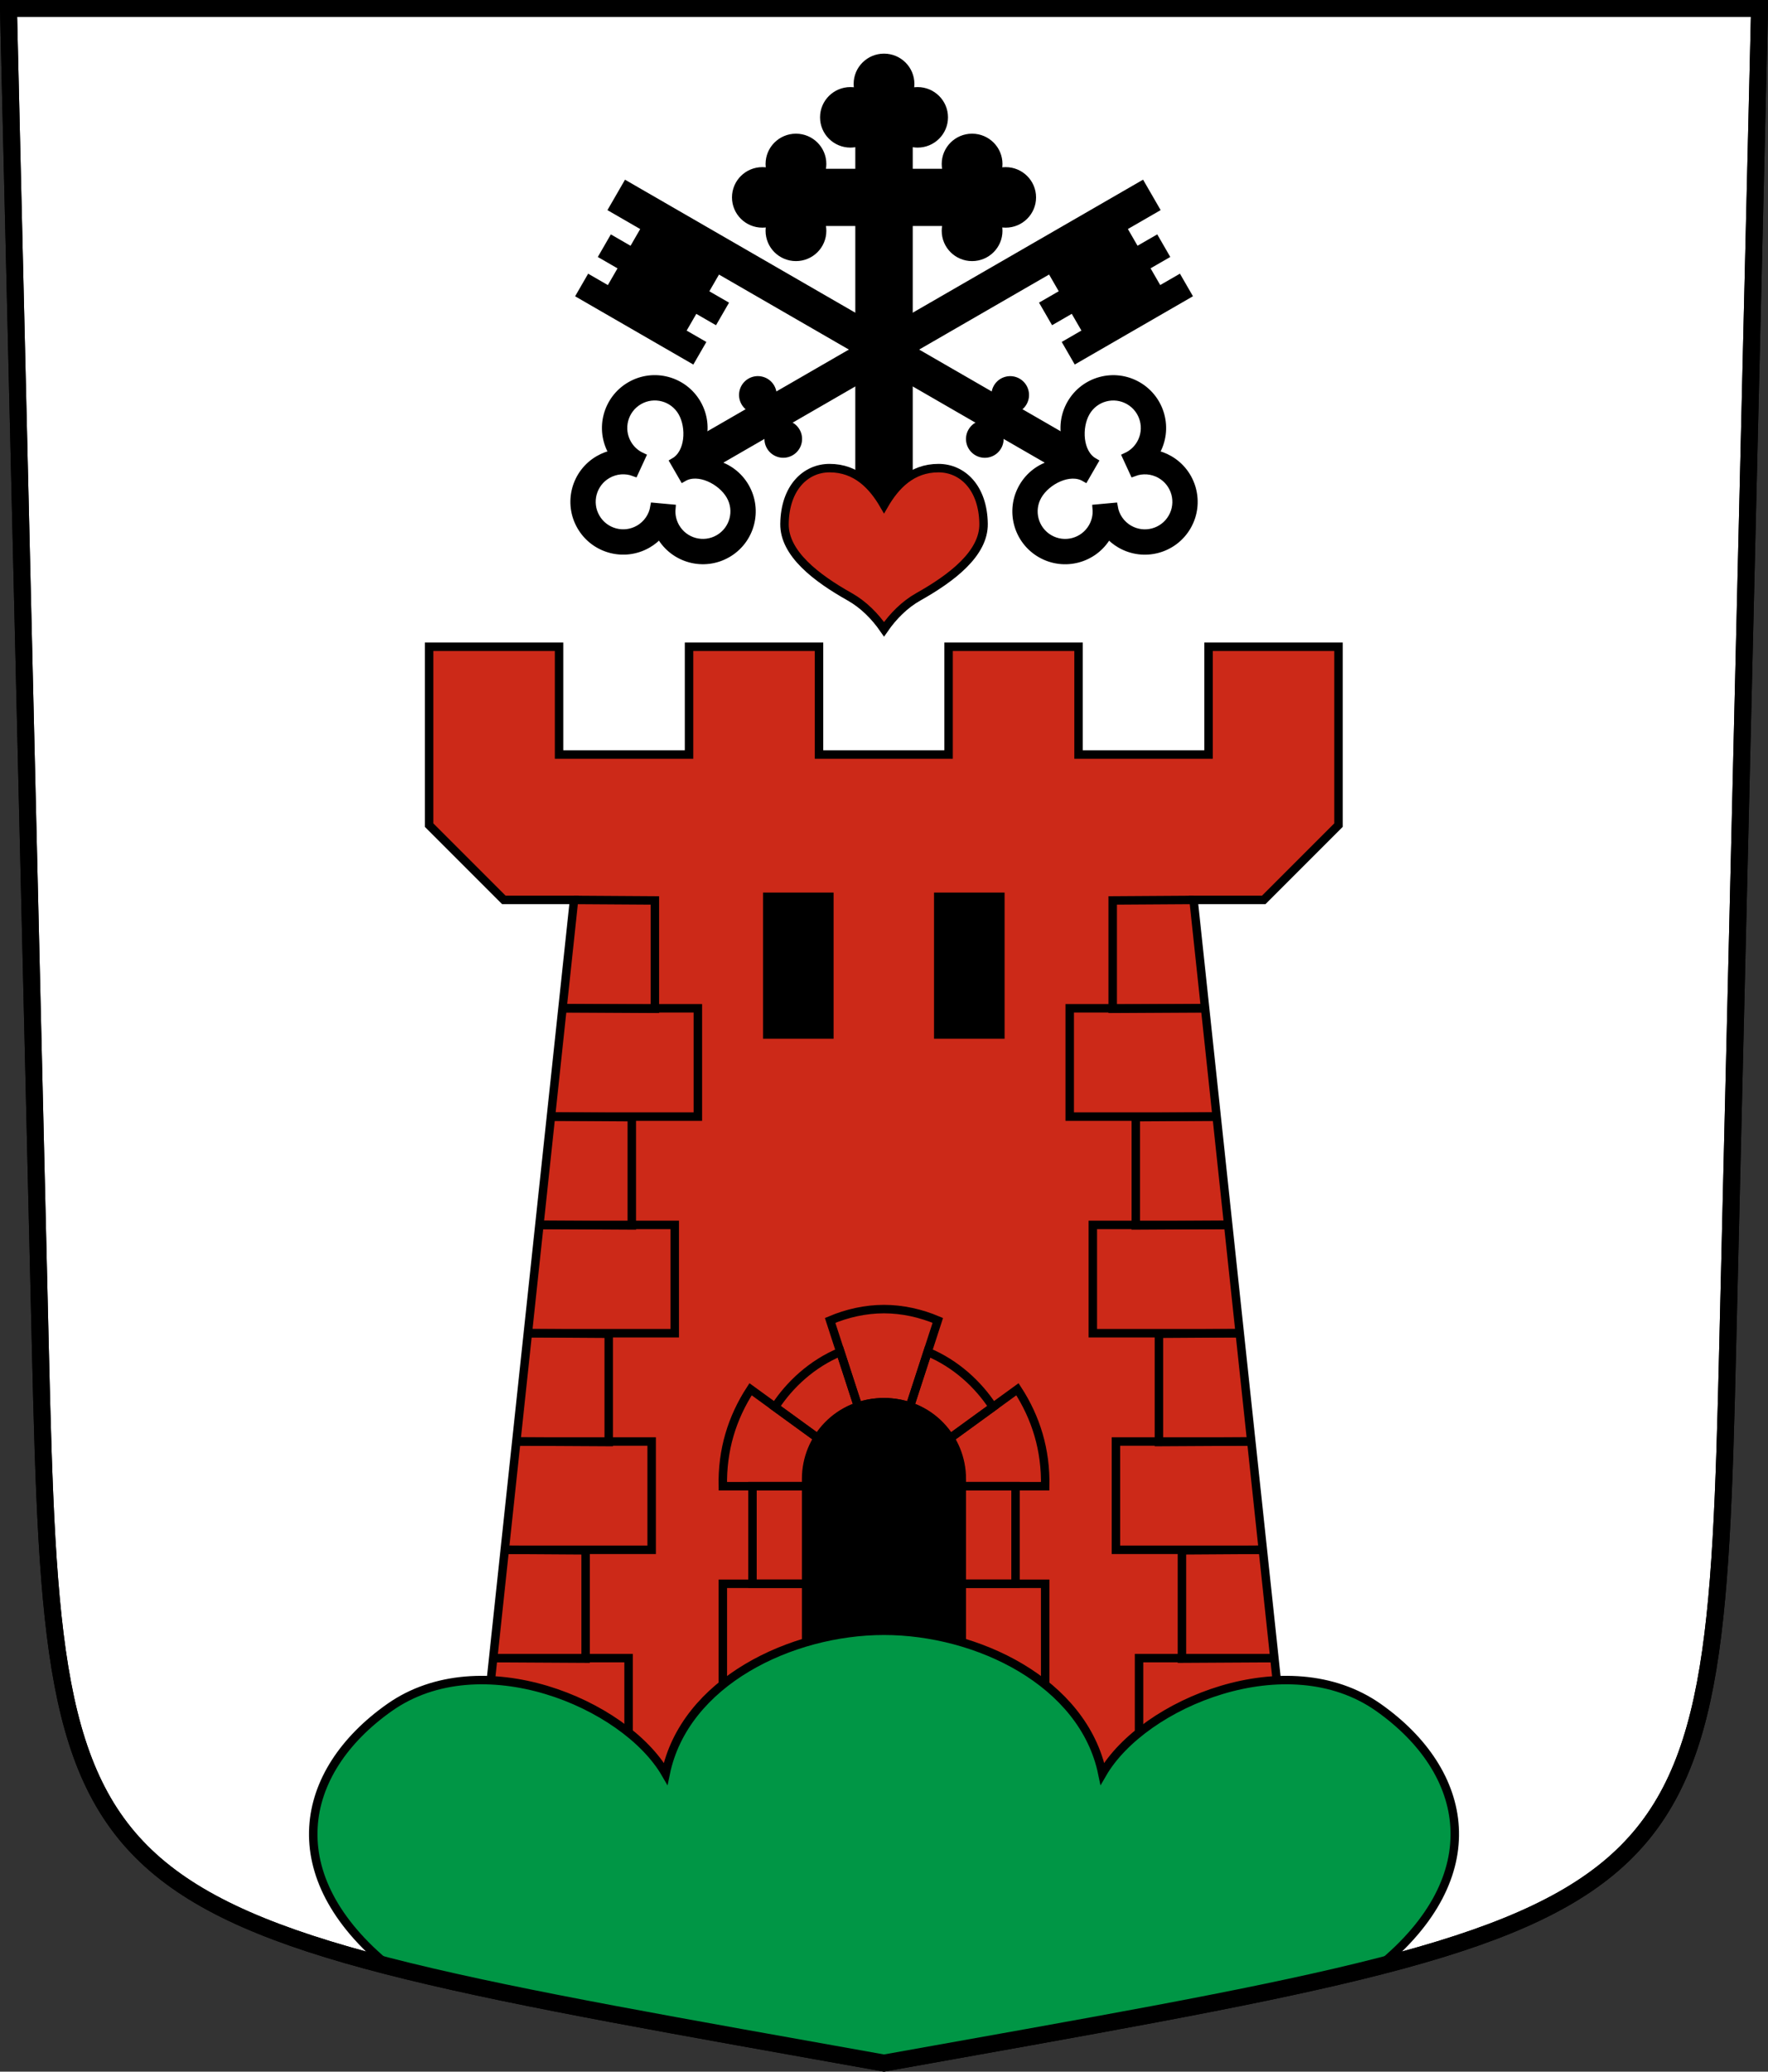 <?xml version="1.0" encoding="UTF-8"?>
<svg version="1.0" viewBox="0 0 208.86 244.66" xmlns="http://www.w3.org/2000/svg" xmlns:cc="http://creativecommons.org/ns#" xmlns:dc="http://purl.org/dc/elements/1.1/" xmlns:rdf="http://www.w3.org/1999/02/22-rdf-syntax-ns#">
<rect x="0" y="0" width="208.86" height="244.66" fill="#333333" stroke="none"/>
<path d="m204.1 159 3.761-158h-206.86l3.761 158c1.641 68.954 2.882 67.306 99.669 84.644 96.787-17.339 98.028-15.69 99.669-84.644z" fill="#fff" fill-rule="evenodd" stroke="#000" stroke-width="2"/>
<g transform="translate(0 -.75)" stroke="#000">
<path d="m101.54 26.941h-4.618c0.125 0.334 0.196 0.693 0.196 1.071 0 1.698-1.383 3.074-3.089 3.074-1.706 0-3.089-1.376-3.089-3.074 0-0.378 0.071-0.737 0.196-1.071-0.336 0.124-0.697 0.195-1.076 0.195-1.706 0-3.089-1.376-3.089-3.074 0-1.698 1.383-3.074 3.089-3.074 0.38 0 0.74 0.07 1.076 0.195-0.125-0.334-0.196-0.693-0.196-1.071 0-1.698 1.383-3.074 3.089-3.074 1.706-5e-6 3.089 1.376 3.089 3.074 0 0.377-0.071 0.737-0.196 1.071h4.618v-3.696c-0.336 0.124-0.697 0.195-1.076 0.195-1.706 0-3.089-1.376-3.089-3.074-5e-6 -1.698 1.383-3.074 3.089-3.074 0.379 0 0.74 0.07 1.076 0.195-0.125-0.334-0.196-0.693-0.196-1.071 0-1.698 1.383-3.074 3.089-3.074s3.089 1.376 3.089 3.074c0 0.377-0.071 0.737-0.196 1.071 0.336-0.125 0.697-0.195 1.076-0.195 1.706 0 3.089 1.376 3.089 3.074 0 1.698-1.383 3.074-3.089 3.074-0.379 0-0.74-0.071-1.076-0.195v3.696h4.618c-0.125-0.334-0.196-0.693-0.196-1.071 0-1.698 1.383-3.074 3.089-3.074 1.706-5e-6 3.089 1.376 3.089 3.074 0 0.378-0.071 0.737-0.196 1.071 0.336-0.125 0.697-0.195 1.076-0.195 1.706 0 3.089 1.376 3.089 3.074 1e-5 1.698-1.383 3.074-3.089 3.074-0.379 0-0.74-0.071-1.076-0.195 0.125 0.334 0.196 0.693 0.196 1.071 0 1.698-1.383 3.074-3.089 3.074s-3.089-1.376-3.089-3.074c0-0.377 0.071-0.737 0.196-1.071h-4.618v36.344l-5.786-0.312z" stroke-dashoffset="4.58" stroke-miterlimit="8"/>
<path d="m110.88 56.035c2.809 0.008 5.253 2.296 5.312 6.578 0.049 3.508-3.772 6.407-7.688 8.609-1.641 0.923-3.006 2.304-4.07 3.844-1.064-1.54-2.429-2.921-4.07-3.844-3.916-2.202-7.736-5.101-7.688-8.609 0.059-4.282 2.503-6.571 5.312-6.578 3.174-0.009 5.125 2.089 6.445 4.375 1.32-2.286 3.271-4.384 6.445-4.375z" fill="#cc2918" stroke-dashoffset="4.58"/>
<g transform="rotate(-30 233.9 359.89)">
<g transform="matrix(0 .27 -.27 0 299.36 -21.732)" stroke-width="3.702">
<path d="m154.75 222.47c-11.74-2.3e-4 -21.257-9.518-21.256-21.258 5e-5 -2.418 0.404-4.741 1.155-6.89-0.315 0.031-0.64 0.038-0.966 0.038-11.741 8.4e-4 -21.259-9.517-21.258-21.258 2.3e-4 -11.74 9.518-21.257 21.258-21.256 5.918 1.2e-4 11.271 2.419 15.125 6.322 3.791 3.839 6.13 9.113 6.131 14.934h-4.07c-1.2e-4 -7.666-9.52-13.881-17.186-13.881-7.667-8.4e-4 -13.883 6.214-13.883 13.881-8.4e-4 7.668 6.215 13.884 13.883 13.883 2.967-9e-5 5.717-0.931 7.973-2.517l4.264 6.032c-3.085 2.546-5.052 6.399-5.052 10.712-8.4e-4 7.667 6.214 13.883 13.881 13.883m0 7.375c11.74-2.3e-4 21.257-9.518 21.256-21.258-5e-5 -2.418-0.404-4.741-1.155-6.89 0.315 0.031 0.64 0.038 0.966 0.038 11.741 8.4e-4 21.259-9.517 21.258-21.258-2.3e-4 -11.74-9.518-21.257-21.258-21.256-5.918 1.2e-4 -11.271 2.419-15.125 6.322-3.791 3.839-6.13 9.113-6.131 14.934h4.07c1.2e-4 -7.666 9.52-13.881 17.186-13.881 7.667-8.4e-4 13.883 6.214 13.883 13.881 8.4e-4 7.668-6.215 13.884-13.883 13.883-2.967-9e-5 -5.717-0.931-7.973-2.517l-4.264 6.032c3.085 2.546 5.052 6.399 5.052 10.712 8.4e-4 7.667-6.214 13.883-13.881 13.883" stroke="#000" stroke-dashoffset="4.58" stroke-width="3.702"/>
</g>
<path d="m255.1 18.309h61.642v3.151h-4.469v3.28h2.688v2.08h-2.688v3.28h2.688v2.08h-15.125v-2.08h2.688v-3.28h-2.688v-2.08h2.688v-3.28h-47.424z" stroke-dashoffset="4.58"/>
<circle cx="265.12" cy="23.074" r="1.724" stroke-dashoffset="4.58"/>
<circle cx="265.12" cy="17.074" r="1.724" stroke-dashoffset="4.58"/>
</g>
<g transform="matrix(-.866 -.5 -.5 .866 357.47 165.17)">
<g transform="matrix(0 .27 -.27 0 299.36 -21.732)" stroke-width="3.702">
<path d="m154.75 222.47c-11.74-2.3e-4 -21.257-9.518-21.256-21.258 5e-5 -2.418 0.404-4.741 1.155-6.89-0.315 0.031-0.64 0.038-0.966 0.038-11.741 8.4e-4 -21.259-9.517-21.258-21.258 2.3e-4 -11.74 9.518-21.257 21.258-21.256 5.918 1.2e-4 11.271 2.419 15.125 6.322 3.791 3.839 6.13 9.113 6.131 14.934h-4.07c-1.2e-4 -7.666-9.52-13.881-17.186-13.881-7.667-8.4e-4 -13.883 6.214-13.883 13.881-8.4e-4 7.668 6.215 13.884 13.883 13.883 2.967-9e-5 5.717-0.931 7.973-2.517l4.264 6.032c-3.085 2.546-5.052 6.399-5.052 10.712-8.4e-4 7.667 6.214 13.883 13.881 13.883m0 7.375c11.74-2.3e-4 21.257-9.518 21.256-21.258-5e-5 -2.418-0.404-4.741-1.155-6.89 0.315 0.031 0.64 0.038 0.966 0.038 11.741 8.4e-4 21.259-9.517 21.258-21.258-2.3e-4 -11.74-9.518-21.257-21.258-21.256-5.918 1.2e-4 -11.271 2.419-15.125 6.322-3.791 3.839-6.13 9.113-6.131 14.934h4.07c1.2e-4 -7.666 9.52-13.881 17.186-13.881 7.667-8.4e-4 13.883 6.214 13.883 13.881 8.4e-4 7.668-6.215 13.884-13.883 13.883-2.967-9e-5 -5.717-0.931-7.973-2.517l-4.264 6.032c3.085 2.546 5.052 6.399 5.052 10.712 8.4e-4 7.667-6.214 13.883-13.881 13.883" stroke="#000" stroke-dashoffset="4.58" stroke-width="3.702"/>
</g>
<path d="m255.1 18.309h61.642v3.151h-4.469v3.28h2.688v2.08h-2.688v3.28h2.688v2.08h-15.125v-2.08h2.688v-3.28h-2.688v-2.08h2.688v-3.28h-47.424z" stroke-dashoffset="4.58"/>
<circle cx="265.12" cy="23.074" r="1.724" stroke-dashoffset="4.58"/>
<circle cx="265.12" cy="17.074" r="1.724" stroke-dashoffset="4.58"/>
</g>
</g>
<g stroke="#000" stroke-dashoffset="4.58">
<path d="m56.188 215.28 11.625-109h-8.288l-8.834-8.834v-21.065h15.354v12.728h15.354v-12.728h15.354v12.728h15.306v-12.728h15.354v12.728h15.354v-12.728h15.354v21.065l-8.834 8.834h-8.288l11.625 109z" fill="#cc2918"/>
<rect x="110.84" y="105.91" width="7.336" height="16.263"/>
<path d="m142.36 119.08h-15.991v12.79h17.355" fill="none"/>
<path d="m143.73 131.87-9.553 0.062v12.79l10.917-0.062" fill="none"/>
<path d="m145.09 144.66h-15.991v12.79h17.355" fill="none"/>
<path d="m146.46 157.45-9.553 0.062v12.79l10.917-0.062" fill="none"/>
<path d="m147.82 170.24h-15.991v12.79h17.355" fill="none"/>
<path d="m149.18 183.03-9.553 0.062v12.79l10.917-0.062" fill="none"/>
<path d="m150.55 195.82h-15.991v12.79h17.355" fill="none"/>
<path d="m141 106.28-9.553 0.062v12.79l10.917-0.062" fill="none"/>
<rect transform="scale(-1,1)" x="-97.974" y="105.91" width="7.336" height="16.263"/>
<path d="m66.449 119.08h15.991v12.79h-17.355" fill="none"/>
<path d="m65.084 131.87 9.553 0.062v12.79l-10.917-0.062" fill="none"/>
<path d="m63.72 144.66h15.991v12.79h-17.355" fill="none"/>
<path d="m62.356 157.45 9.553 0.062v12.79l-10.917-0.062" fill="none"/>
<path d="m60.992 170.24h15.991v12.79h-17.355" fill="none"/>
<path d="m59.628 183.03 9.553 0.062v12.79l-10.917-0.062" fill="none"/>
<path d="m58.264 195.82h15.991v12.79h-17.355" fill="none"/>
<path d="m67.813 106.28 9.553 0.062v12.79l-10.917-0.062" fill="none"/>
<path d="m113.47 198.57h10v-11.527h-10" fill="none"/>
<path d="m113.47 187.04h6.5v-11.527h-6.5" fill="none"/>
<path d="m113.47 175.52c0-2.503-0.374-3.991-1.317-5.609l8.041-5.842c2.2 3.384 3.364 7.173 3.277 11.451z" fill="none"/>
<path d="m107.49 166.11c1.971 0.675 3.588 2.034 4.665 3.796l5.148-3.74c-1.729-2.653-4.368-5.114-7.716-6.507z" fill="none"/>
<path d="m113.62 174.64v25.699h-18.388v-25.699c0-4.8 3.811-9.038 9.194-9.038 5.383 0 9.194 4.238 9.194 9.038z"/>
<path d="m95.392 198.57h-10v-11.527h10" fill="none"/>
<path d="m95.392 187.04h-6.5v-11.527h6.5" fill="none"/>
<path d="m95.392 175.52c0-2.503 0.374-3.991 1.317-5.609l-8.041-5.842c-2.2 3.384-3.364 7.173-3.277 11.451z" fill="none"/>
<path d="m101.37 166.11c-1.971 0.675-3.588 2.034-4.665 3.796l-5.148-3.74c1.729-2.653 4.368-5.114 7.716-6.507z" fill="none"/>
<path d="m101.37 166.11-3.304-10.17c2.022-0.856 4.181-1.335 6.36-1.338 2.179 3e-3 4.338 0.483 6.36 1.338l-3.304 10.17c-0.942-0.317-1.946-0.515-3.056-0.508-1.109-7e-3 -2.113 0.191-3.056 0.508z" fill="none"/>
</g>
<path d="m45.968 232.23c-13.127-10.672-10.733-22.968 0.043-30.573s27.789-0.534 32.623 7.813c2.227-10.833 14.816-16.879 25.797-16.879s23.569 6.045 25.797 16.879c4.833-8.347 21.846-15.418 32.623-7.813s13.171 19.9 0.043 30.573c-23.604 6.131-33.999 6.818-58.463 11.416-24.464-4.598-34.858-5.285-58.463-11.416z" fill="#009645" stroke="#000" stroke-dashoffset="4.58"/>
<path d="m204.1 159 3.761-158h-206.86l3.761 158c1.641 68.954 2.882 67.306 99.669 84.644 96.787-17.339 98.028-15.69 99.669-84.644z" fill="none" stroke="#000" stroke-width="2"/>
</svg>
